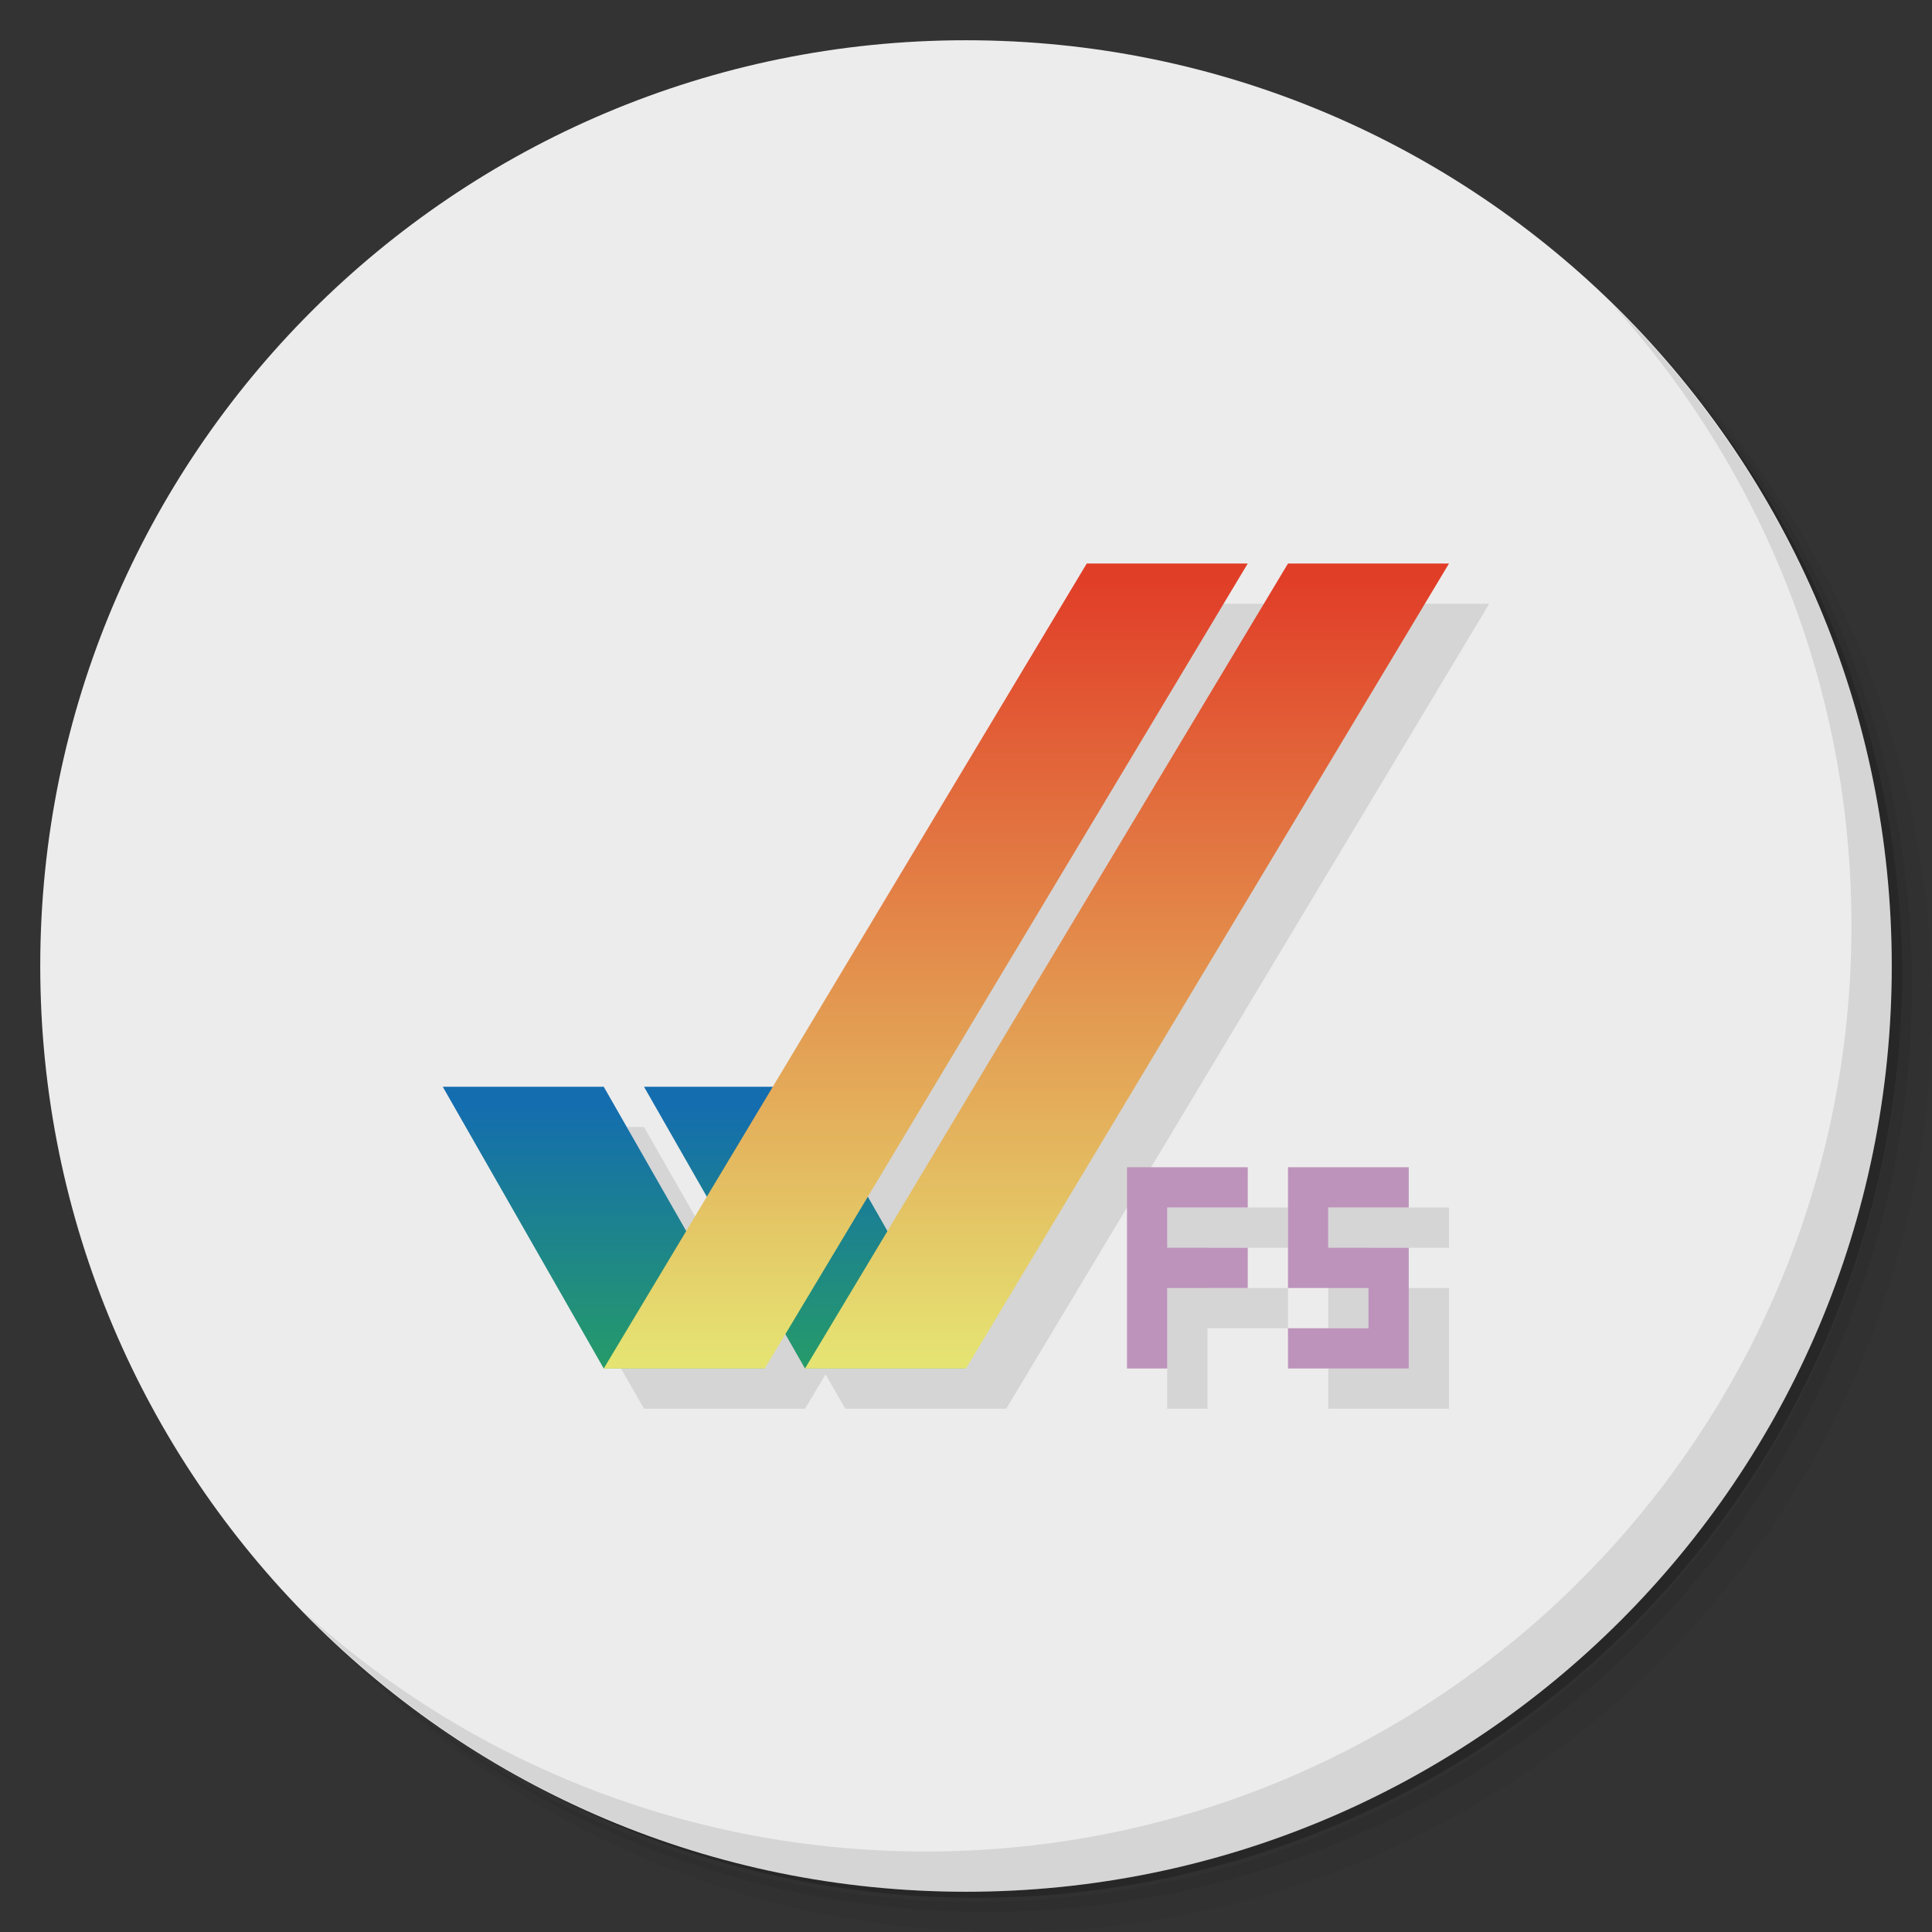 <?xml version="1.0" encoding="UTF-8" standalone="no"?>
<svg
   xmlns:dc="http://purl.org/dc/elements/1.1/"
   xmlns:cc="http://creativecommons.org/ns#"
   xmlns:rdf="http://www.w3.org/1999/02/22-rdf-syntax-ns#"
   xmlns:svg="http://www.w3.org/2000/svg"
   xmlns="http://www.w3.org/2000/svg"
   xmlns:xlink="http://www.w3.org/1999/xlink"
   xmlns:sodipodi="http://sodipodi.sourceforge.net/DTD/sodipodi-0.dtd"
   xmlns:inkscape="http://www.inkscape.org/namespaces/inkscape"
   viewBox="0 0 48 48"
   id="svg2"
   version="1.1"
   inkscape:version="0.91 r13725"
   sodipodi:docname="fs-uae.svg">
  <rect x="0" y="0" width="48" height="48" fill="#333333" stroke="none"/>
  <sodipodi:namedview
     pagecolor="#ffffff"
     bordercolor="#666666"
     borderopacity="1"
     objecttolerance="10"
     gridtolerance="10"
     guidetolerance="10"
     inkscape:pageopacity="0"
     inkscape:pageshadow="2"
     inkscape:window-width="640"
     inkscape:window-height="480"
     id="namedview51"
     showgrid="false"
     inkscape:zoom="4.9166667"
     inkscape:cx="-5.5932203"
     inkscape:cy="24"
     inkscape:current-layer="svg2" />
  <defs
     id="defs4">
    <linearGradient
       id="linearGradient4352-7"
       y2="995.78"
       xlink:href="#linearGradient6232"
       gradientUnits="userSpaceOnUse"
       x2="0"
       gradientTransform="matrix(0.576,0,0,0.556,16.358,-526.201)"
       y1="1008.38" />
    <linearGradient
       id="linearGradient4354-3"
       y2="972.38"
       xlink:href="#linearGradient6224"
       gradientUnits="userSpaceOnUse"
       x2="0"
       gradientTransform="matrix(0.576,0,0,0.556,15.993,-526.201)"
       y1="1008.38" />
    <linearGradient
       id="linearGradient6232">
      <stop
         style="stop-color:#279e64;stop-opacity:1"
         id="stop9" />
      <stop
         offset="1"
         style="stop-color:#146daf;stop-opacity:1"
         id="stop11" />
    </linearGradient>
    <linearGradient
       id="linearGradient6224">
      <stop
         style="stop-color:#e5e975;stop-opacity:1"
         id="stop14" />
      <stop
         offset="1"
         style="stop-color:#e13e28;stop-opacity:1"
         id="stop16" />
    </linearGradient>
    <linearGradient
       xlink:href="#linearGradient6232"
       id="linearGradient4350"
       gradientUnits="userSpaceOnUse"
       gradientTransform="matrix(0.576,0,0,0.556,20.927,-526.201)"
       y1="1008.38"
       x2="0"
       y2="995.78" />
    <linearGradient
       xlink:href="#linearGradient6224"
       id="linearGradient4352"
       gradientUnits="userSpaceOnUse"
       gradientTransform="matrix(0.576,0,0,0.556,20.563,-526.201)"
       y1="1008.38"
       x2="0"
       y2="972.38" />
    <linearGradient
       id="linearGradient4398"
       x1="1"
       x2="47"
       gradientUnits="userSpaceOnUse"
       gradientTransform="matrix(0,-1,1,0,0,48)">
      <stop
         style="stop-color:#5e4371;stop-opacity:1"
         id="stop21" />
      <stop
         offset="1"
         style="stop-color:#684a7e;stop-opacity:1"
         id="stop23" />
    </linearGradient>
  </defs>
  <g
     id="g25">
    <path
       d="m36.31 5c5.859 4.062 9.688 10.831 9.688 18.5 0 12.426-10.07 22.5-22.5 22.5-7.669 0-14.438-3.828-18.5-9.688 1.037 1.822 2.306 3.499 3.781 4.969 4.085 3.712 9.514 5.969 15.469 5.969 12.703 0 23-10.298 23-23 0-5.954-2.256-11.384-5.969-15.469-1.469-1.475-3.147-2.744-4.969-3.781zm4.969 3.781c3.854 4.113 6.219 9.637 6.219 15.719 0 12.703-10.297 23-23 23-6.081 0-11.606-2.364-15.719-6.219 4.16 4.144 9.883 6.719 16.219 6.719 12.703 0 23-10.298 23-23 0-6.335-2.575-12.06-6.719-16.219z"
       style="opacity:0.05"
       id="path27" />
    <path
       d="m41.28 8.781c3.712 4.085 5.969 9.514 5.969 15.469 0 12.703-10.297 23-23 23-5.954 0-11.384-2.256-15.469-5.969 4.113 3.854 9.637 6.219 15.719 6.219 12.703 0 23-10.298 23-23 0-6.081-2.364-11.606-6.219-15.719z"
       style="opacity:0.1"
       id="path29" />
    <path
       d="m31.25 2.375c8.615 3.154 14.75 11.417 14.75 21.13 0 12.426-10.07 22.5-22.5 22.5-9.708 0-17.971-6.135-21.12-14.75a23 23 0 0 0 44.875 -7 23 23 0 0 0 -16 -21.875z"
       style="opacity:0.2"
       id="path31" />
  </g>
  <path
     d="M 1,24 C 1,11.297 11.297,1 24,1 36.703,1 47,11.297 47,24 47,36.703 36.703,47 24,47 11.297,47 1,36.703 1,24 Z"
     style="fill:#ececec;fill-opacity:1"
     id="path33" />
  <g
     id="g35">
    <path
       d="m40.03 7.531c3.712 4.084 5.969 9.514 5.969 15.469 0 12.703-10.297 23-23 23-5.954 0-11.384-2.256-15.469-5.969 4.178 4.291 10.01 6.969 16.469 6.969 12.703 0 23-10.298 23-23 0-6.462-2.677-12.291-6.969-16.469z"
       style="opacity:0.1"
       id="path37" />
  </g>
  <path
     d="m 28 15 -9.951 16.586 -2.049 -3.586 l -4 0 4 7 4 0 0.512 -0.854 l 0.488 0.854 4 0 12 -20 m -8 15 0 5 1 0 0 -2 2 0 0 -1 -2 0 0 -1 2 0 0 -1 z m 4 0 0 3 2 0 0 1 -2 0 0 1 3 0 0 -3 -2 0 0 -1 2 0 0 -1 z"
     mix-blend-mode="normal"
     solid-color="#000000"
     white-space="normal"
     isolation="auto"
     style="shape-rendering:auto;fill:#000;opacity:0.1;image-rendering:auto;fill-opacity:1;color:#000;fill-rule:evenodd;color-rendering:auto"
     id="path39" />
  <path
     d="m 20 34 4 0 -4 -7 -4 0 z"
     mix-blend-mode="normal"
     solid-color="#000000"
     white-space="normal"
     isolation="auto"
     style="shape-rendering:auto;fill:url(#linearGradient4350);image-rendering:auto;fill-opacity:1;color:#000;fill-rule:evenodd;color-rendering:auto"
     id="path41" />
  <path
     d="m 32 14 -12 20 4 0 12 -20"
     mix-blend-mode="normal"
     solid-color="#000000"
     white-space="normal"
     isolation="auto"
     style="shape-rendering:auto;fill:url(#linearGradient4352);image-rendering:auto;fill-opacity:1;color:#000;fill-rule:evenodd;color-rendering:auto"
     id="path43" />
  <path
     d="m 15 34 4 0 -4 -7 -4 0 z"
     mix-blend-mode="normal"
     solid-color="#000000"
     white-space="normal"
     isolation="auto"
     style="shape-rendering:auto;fill:url(#linearGradient4352-7);image-rendering:auto;fill-opacity:1;color:#000;fill-rule:evenodd;color-rendering:auto"
     id="path45" />
  <path
     d="m 27 14 -12 20 4 0 12 -20"
     mix-blend-mode="normal"
     solid-color="#000000"
     white-space="normal"
     isolation="auto"
     style="shape-rendering:auto;fill:url(#linearGradient4354-3);image-rendering:auto;fill-opacity:1;color:#000;fill-rule:evenodd;color-rendering:auto"
     id="path47" />
  <path
     d="m 28 29 l 0 5 l 1 0 l 0 -2 l 2 0 l 0 -1 l -2 0 l 0 -1 l 2 0 l 0 -1 l -3 0 z m 4 0 l 0 3 l 2 0 l 0 1 l -2 0 l 0 1 l 3 0 l 0 -3 l -2 0 l 0 -1 l 2 0 l 0 -1 l -3 0 z"
     style="fill:#bd93bb;fill-opacity:1"
     id="path49" />
</svg>
